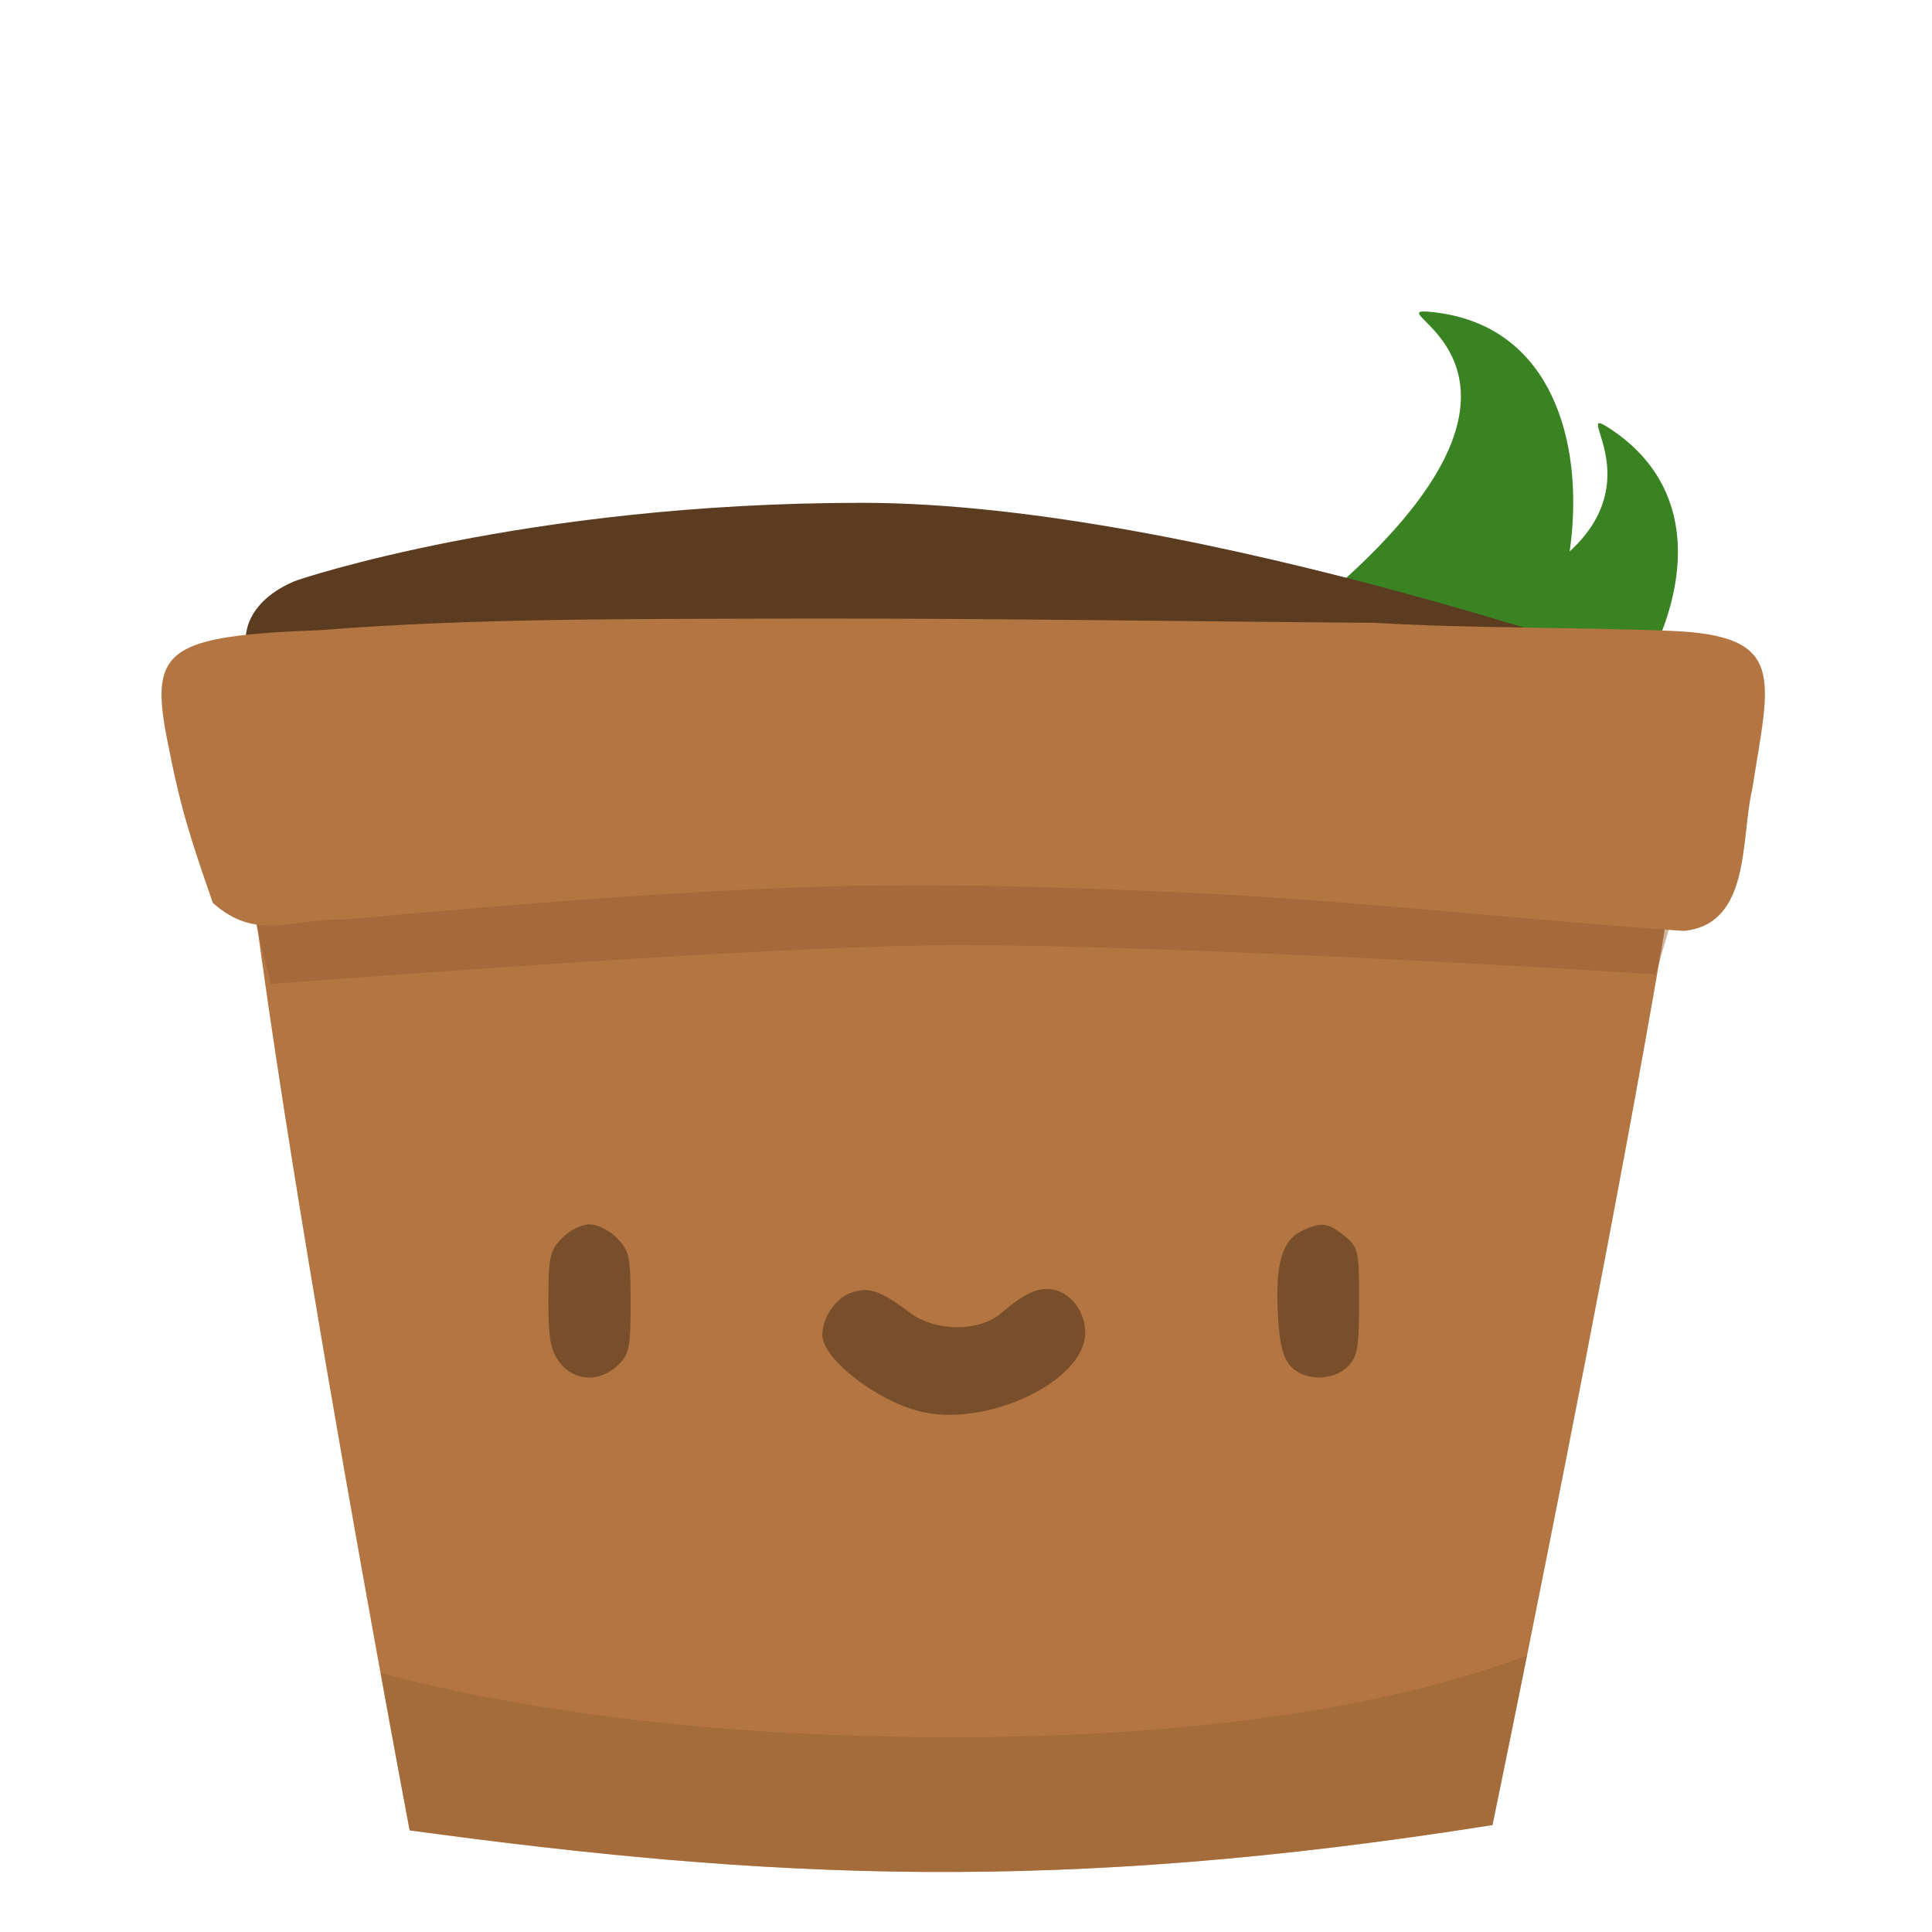 <?xml version="1.0" encoding="UTF-8" standalone="no"?>
<!-- Created with Inkscape (http://www.inkscape.org/) -->

<svg
   version="1.1"
   id="svg54692"
   width="546.133"
   height="546.133"
   viewBox="0 0 546.133 546.133"
   sodipodi:docname="watering-can.png"
   inkscape:export-filename="..\GIT\slutprojektet\src\main\resources\static\images\fert.svg"
   inkscape:export-xdpi="96"
   inkscape:export-ydpi="96"
   xmlns:inkscape="http://www.inkscape.org/namespaces/inkscape"
   xmlns:sodipodi="http://sodipodi.sourceforge.net/DTD/sodipodi-0.dtd"
   xmlns="http://www.w3.org/2000/svg"
   xmlns:svg="http://www.w3.org/2000/svg">
  <defs
     id="defs54696" />
  <sodipodi:namedview
     id="namedview54694"
     pagecolor="#505050"
     bordercolor="#eeeeee"
     borderopacity="1"
     inkscape:showpageshadow="0"
     inkscape:pageopacity="0"
     inkscape:pagecheckerboard="0"
     inkscape:deskcolor="#505050"
     showgrid="false" />
  <g
     inkscape:groupmode="layer"
     inkscape:label="Image"
     id="g54698">
    <g
       inkscape:groupmode="layer"
       id="layer2"
       inkscape:label="fert"
       style="display:none">
      <path
         style="display:inline;fill:#513117;fill-opacity:1;stroke-width:1.878;stroke-linecap:round;stroke-opacity:0.052"
         d="m 506.126,85.733 c 0,0 -85.967,41.273 -72.828,7.824 C 442.223,70.835 401.299,72.81 391.898,84.044 377.622,59.247 367.091,65.543 355.029,75.629 345.099,57.081 324.048,59.562 315.1,71.71 308.951,56.03 285.923,55.383 276,69.188 270.372,56.829 247.267,49.625 236.385,70.434 211.177,45.763 198.542,64.757 195.443,72.45 168.189,51.41 142.492,75.474 145.081,89.362 116.283,68.455 89.335,101.937 106.038,117.319 84.865,115.822 48.33,130.997 75.204,163.946 c -42.499,3.819 -64.049,51.696 -3.236,69.241 17.815,5.14 1.915,20.025 34.822,51.087 80.469,75.956 324.883,-47.379 324.883,-47.379 z"
         id="path55461"
         sodipodi:nodetypes="cscccccccccsscc" />
      <path
         id="path58014"
         style="display:inline;fill:#442913;fill-opacity:1;stroke-width:1.878;stroke-linecap:round;stroke-opacity:0.052"
         d="m 411.992,76.121 c -0.484,0.211 -0.889,0.374 -1.377,0.588 -17.72,7.755 -34.689,14.977 -50.936,21.699 -16.246,6.723 -31.769,12.946 -46.59,18.709 -14.821,5.763 -28.942,11.065 -42.387,15.941 -13.445,4.876 -26.216,9.328 -38.334,13.391 -12.118,4.063 -23.584,7.736 -34.424,11.059 -10.839,3.322 -21.05,6.292 -30.66,8.947 -9.61,2.655 -18.618,4.996 -27.047,7.057 -8.429,2.061 -16.281,3.842 -23.578,5.381 -7.297,1.539 -14.04,2.837 -20.254,3.928 -6.214,1.091 -11.898,1.975 -17.078,2.691 -5.18,0.716 -9.856,1.264 -14.051,1.678 -4.194,0.414 -7.908,0.696 -11.166,0.881 -3.258,0.185 -6.06,0.274 -8.43,0.303 -2.37,0.029 -4.309,-0.001 -5.84,-0.055 -2.224,-0.078 -2.685,-0.159 -3.266,-0.223 -6.93,15.812 1.233,35.235 35.393,45.09 15.985,4.612 4.935,17.113 26.248,42.064 L 437.689,160.938 c 0,0 4.006,-3.255 10.465,-8.709 3.229,-2.727 7.071,-6.003 11.332,-9.697 4.261,-3.694 8.941,-7.807 13.844,-12.205 4.903,-4.398 10.029,-9.081 15.186,-13.918 1.601,-1.502 3.169,-3.08 4.77,-4.607 L 506.125,85.732 c 0,0 -85.967,41.273 -72.828,7.824 5.507,-14.02 -7.97,-18.594 -21.305,-17.436 z" />
      <path
         style="fill:#f5f5f5;fill-opacity:1;stroke-width:1.878;stroke-linecap:round;stroke-opacity:0.052"
         d="M 75.204,229.373 C 120.625,225.032 318.122,137.31 410.616,77.461 c 38.354,-24.817 44.441,-5.384 48.883,-3.008 13.322,7.126 50.043,-23.176 50.968,13.745 20.038,43.163 28.834,244.339 28.041,286.363 -1.268,67.168 -14.334,115.02 -14.334,115.02 0,0 3.668,13.405 -1.504,18.049 -11.493,10.32 -51.139,-3.008 -51.139,-3.008 H 49.635 c 0,0 -21.647,10.49 -30.082,3.008 -7.588,-6.73 4.512,-14.289 4.512,-14.289 0,0 -1.272,-85.762 3.357,-128.643 C 31.317,328.614 49.635,256.447 49.635,256.447 l -9.025,-13.537 c 0,0 -10.827,-9.195 34.594,-13.537 z"
         id="path55313"
         sodipodi:nodetypes="zsscscsccscsccz" />
      <path
         id="path57953"
         style="fill:#cbcbcb;fill-opacity:0.525;stroke-width:1.878;stroke-linecap:round;stroke-opacity:0.052"
         d="m 23.99,453.482 c -0.05,9.525 -0.086,19.214 -0.051,25.787 0.047,8.71 0.125,14.07 0.125,14.07 0,0 -0.756,0.473 -1.771,1.287 -0.508,0.407 -1.081,0.9 -1.656,1.461 -0.576,0.561 -1.153,1.19 -1.672,1.873 -0.519,0.683 -0.98,1.418 -1.318,2.189 -0.338,0.772 -0.556,1.581 -0.59,2.408 -0.034,0.828 0.116,1.675 0.512,2.525 0.198,0.425 0.457,0.85 0.785,1.275 0.328,0.425 0.725,0.849 1.199,1.27 0.527,0.468 1.107,0.865 1.729,1.199 0.622,0.334 1.287,0.606 1.986,0.82 1.399,0.429 2.937,0.634 4.545,0.668 1.608,0.034 3.285,-0.102 4.965,-0.352 1.68,-0.249 3.364,-0.611 4.98,-1.033 3.233,-0.844 6.202,-1.921 8.363,-2.787 2.161,-0.867 3.514,-1.523 3.514,-1.523 H 471.531 c 0,0 2.479,0.834 6.375,1.922 1.948,0.544 4.25,1.152 6.775,1.752 2.525,0.6 5.272,1.191 8.109,1.701 2.837,0.511 5.764,0.94 8.648,1.217 2.884,0.277 5.726,0.402 8.393,0.301 1.333,-0.05 2.622,-0.158 3.852,-0.33 1.229,-0.172 2.398,-0.409 3.49,-0.721 1.092,-0.312 2.108,-0.697 3.029,-1.166 0.922,-0.469 1.748,-1.023 2.467,-1.668 0.647,-0.581 1.156,-1.296 1.551,-2.107 0.395,-0.811 0.675,-1.717 0.867,-2.672 0.192,-0.955 0.294,-1.96 0.332,-2.973 0.038,-1.012 0.009,-2.031 -0.059,-3.014 -0.135,-1.966 -0.432,-3.786 -0.695,-5.115 -0.263,-1.329 -0.492,-2.168 -0.492,-2.168 0,0 0.818,-2.99 2.062,-8.525 0.622,-2.768 1.351,-6.172 2.139,-10.156 0.788,-3.984 1.634,-8.549 2.49,-13.639 0.193,-1.145 0.381,-2.58 0.574,-3.777 0,0 -159.278,34.125 -259.2,33.842 C 41.315,486.671 23.99,453.482 23.99,453.482 Z"
         sodipodi:nodetypes="cscssssssssssssssccsssssssssssssscssscsc" />
      <path
         id="path58016"
         style="display:inline;fill:#513117;fill-opacity:1;stroke-width:1.878;stroke-linecap:round;stroke-opacity:0.052"
         d="m 411.992,76.121 c -8.277,0.719 -16.493,3.621 -20.094,7.924 C 377.623,59.247 367.091,65.543 355.029,75.629 345.099,57.082 324.048,59.563 315.1,71.711 308.951,56.031 285.923,55.382 276,69.188 270.372,56.829 247.267,49.625 236.385,70.434 211.178,45.763 198.542,64.757 195.443,72.451 168.189,51.411 142.491,75.473 145.08,89.361 116.282,68.454 89.336,101.937 106.039,117.318 84.866,115.822 48.33,130.997 75.205,163.945 56.578,165.619 41.984,175.758 36.576,188.096 c 0.581,0.064 1.041,0.145 3.266,0.223 1.531,0.054 3.47,0.084 5.84,0.055 2.37,-0.029 5.172,-0.118 8.43,-0.303 3.258,-0.185 6.972,-0.467 11.166,-0.881 4.194,-0.414 8.871,-0.962 14.051,-1.678 5.18,-0.716 10.864,-1.6 17.078,-2.691 6.214,-1.091 12.957,-2.388 20.254,-3.928 7.297,-1.539 15.149,-3.32 23.578,-5.381 8.429,-2.061 17.437,-4.402 27.047,-7.057 9.61,-2.655 19.821,-5.625 30.66,-8.947 10.839,-3.322 22.306,-6.996 34.424,-11.059 12.118,-4.063 24.889,-8.514 38.334,-13.391 13.445,-4.876 27.565,-10.178 42.387,-15.941 14.821,-5.763 30.344,-11.986 46.59,-18.709 16.246,-6.723 33.216,-13.944 50.936,-21.699 0.488,-0.213 0.893,-0.376 1.377,-0.588 z" />
      <path
         style="fill:#442913;fill-opacity:1;stroke-width:1.878;stroke-linecap:round;stroke-opacity:0.052"
         d="m 387.664,89.338 c 0,0 35.097,22.335 31.907,95.72 -38.288,-53.178 -95.72,-69.663 -95.72,-69.663 z"
         id="path58073"
         sodipodi:nodetypes="cccc" />
      <path
         style="display:inline;fill:#3a484a;stroke-width:1.604"
         d="m 196.009,444.069 c -12.887,-3.179 -28.45,-14.975 -28.45,-21.563 0,-4.833 3.851,-10.357 8.302,-11.909 5.224,-1.821 8.628,-0.73 17.201,5.513 7.55,5.498 20.425,5.593 26.911,0.197 7.034,-5.851 11.33,-7.625 15.769,-6.511 5.073,1.273 8.819,6.422 8.819,12.121 0,13.664 -29.112,26.946 -48.552,22.151 z M 90.674,430.291 c -2.765,-3.515 -3.325,-6.498 -3.325,-17.719 0,-12.186 0.381,-13.873 3.938,-17.43 2.166,-2.166 5.808,-3.938 8.094,-3.938 2.286,0 5.928,1.772 8.094,3.938 3.589,3.589 3.938,5.198 3.938,18.169 0,12.801 -0.373,14.582 -3.713,17.719 -5.254,4.936 -12.82,4.607 -17.025,-0.739 z m 213.917,0.877 c -2.247,-2.483 -3.188,-6.44 -3.634,-15.281 -0.691,-13.675 1.36,-20.229 7.155,-22.869 5.569,-2.537 7.599,-2.29 12.433,1.513 4.032,3.172 4.227,4.021 4.227,18.448 0,12.985 -0.454,15.577 -3.208,18.332 -4.311,4.311 -13.009,4.238 -16.973,-0.142 z"
         id="path55184-3" />
    </g>
    <g
       inkscape:groupmode="layer"
       id="layer3"
       inkscape:label="pot">
      <path
         style="fill:#398323;fill-opacity:1;stroke:none;stroke-width:1.878;stroke-linecap:round;stroke-opacity:1"
         d="m 380.665,163.256 c 67.728,-61.737 4.709,-77.182 24.493,-75.01 63.896,7.017 39.22,120.488 3.982,116.654 -59.852,-6.513 -40.903,-30.316 -28.475,-41.644 z"
         id="path61193"
         sodipodi:nodetypes="ssss" />
      <path
         id="path59588"
         style="fill:#b37541;fill-opacity:1;stroke-width:1.878;stroke-linecap:round;stroke-opacity:0.052"
         d="m 68.437,188.762 c -12.247,14.058 47.359,328.644 47.359,328.644 101.783,13.844 183.299,17.97 306.102,-1.504 0,0 65.775,-317.823 57.154,-327.892 -8.621,-10.069 -209.82,-6.016 -209.82,-6.016 h -5.264 c 0,0 -183.284,-7.29 -195.531,6.768 z"
         sodipodi:nodetypes="zcczcczz"
         inkscape:label="path59588" />
      <path
         style="fill:#398323;fill-opacity:1;stroke:none;stroke-width:1.878;stroke-linecap:round;stroke-opacity:1"
         d="m 399.139,176.673 c 88.564,-23.556 39.765,-66.317 56.319,-55.268 53.464,35.687 -20.751,125 -50.252,105.35 -50.108,-33.376 -22.318,-45.76 -6.066,-50.083 z"
         id="path63139"
         sodipodi:nodetypes="ssss" />
      <path
         style="fill:#5c3c21;fill-opacity:1;stroke-width:1.878;stroke-linecap:round;stroke-opacity:0.052"
         d="m 479.052,193.275 c 0,0 -139.88,-51.139 -235.39,-51.139 -95.51,0 -159.433,21.809 -159.433,21.809 0,0 -30.082,9.777 -4.512,37.602 25.569,27.826 399.335,-8.272 399.335,-8.272 z"
         id="path59744" />
      <path
         id="path60468"
         style="fill:#925f35;fill-opacity:0.46;stroke-width:1.528;stroke-linecap:round;stroke-opacity:0.052"
         inkscape:label="path59588"
         d="M 281.946,195.531 62.906,217.748 c 2.712,15.985 7.841,37.594 13.706,60.387 58.23,-4.414 151.257,-10.979 195.214,-10.979 45.608,0 136.311,4.43 196.179,8.26 5.91,-19.751 11.294,-38.506 14.982,-53.312 z" />
      <path
         style="display:inline;fill:#784e2b;fill-opacity:1;stroke-width:1.576"
         d="m 259.907,398.946 c -12.438,-3.179 -27.458,-14.975 -27.458,-21.563 0,-4.833 3.717,-10.357 8.013,-11.909 5.042,-1.821 8.328,-0.73 16.602,5.513 7.287,5.498 19.714,5.593 25.974,0.197 6.788,-5.851 10.935,-7.625 15.219,-6.511 4.896,1.273 8.511,6.422 8.511,12.121 0,13.664 -28.098,26.946 -46.86,22.151 z m -101.665,-13.778 c -2.669,-3.515 -3.209,-6.498 -3.209,-17.719 0,-12.186 0.368,-13.873 3.8,-17.43 2.09,-2.166 5.606,-3.938 7.812,-3.938 2.206,0 5.722,1.772 7.812,3.938 3.464,3.589 3.8,5.198 3.8,18.169 0,12.801 -0.36,14.582 -3.583,17.719 -5.071,4.936 -12.373,4.607 -16.432,-0.739 z m 206.463,0.877 c -2.169,-2.483 -3.077,-6.44 -3.508,-15.281 -0.667,-13.675 1.313,-20.229 6.906,-22.869 5.375,-2.537 7.334,-2.29 12,1.513 3.892,3.172 4.08,4.021 4.08,18.448 0,12.985 -0.438,15.577 -3.097,18.332 -4.161,4.311 -12.555,4.238 -16.381,-0.142 z"
         id="path59618" />
      <path
         id="path60394"
         style="fill:#b37541;fill-opacity:1;stroke:none;stroke-width:1.878;stroke-linecap:round;stroke-opacity:1"
         d="m 225.895,174.85 c -45.193,0.192 -90.499,-0.257 -135.552,3.282 -42.616,1.635 -48.05,5.294 -43.237,30.231 3.881,20.106 6.578,28.191 13.069,46.886 12.396,11.041 22.591,4.3 37.386,4.665 44.829,-4.017 89.708,-7.842 134.707,-9.281 34.863,-1.04 66.965,0.16 98.204,1.477 48.584,1.99 96.94,7.707 145.401,11.039 19.199,-1.745 16.148,-26.241 19.443,-40.057 4.912,-31.443 9.999,-43.462 -23.03,-44.764 -28.597,-1.127 -55.592,-0.639 -83.8,-2.273 -54.44,-0.393 -108.099,-1.283 -162.592,-1.205 z"
         sodipodi:nodetypes="ccsccccccscc" />
      <path
         id="path61134"
         style="fill:#925f35;fill-opacity:0.455;stroke:none;stroke-width:1.878;stroke-linecap:round;stroke-opacity:1"
         d="m 431.658,467.953 c -25.563,9.746 -76.272,23.131 -162.426,23.131 -77.039,0 -130.134,-9.736 -161.65,-18.133 4.541,24.864 8.213,44.455 8.213,44.455 101.783,13.844 183.299,17.971 306.102,-1.504 0,0 4.098,-19.86 9.762,-47.949 z" />
    </g>
    <g
       id="g55182"
       transform="translate(0.532,16.485)"
       style="display:none">
      <path
         style="fill:#41c2e0;stroke-width:1.067"
         d="m 153.067,479.549 c -8.764,-3.928 -13.645,-13.936 -11.209,-22.983 1.636,-6.077 8.301,-12.599 13.768,-13.473 5.2,-0.832 5.378,-1.41 5.527,-18.027 0.063,-7.04 0.476,-17.36 0.918,-22.933 l 0.803,-10.133 -17.627,-29.867 C 135.552,345.707 112.638,307.149 94.327,276.449 L 61.034,220.632 44.297,209.917 c -15.19,-9.724 -16.98,-10.604 -19.367,-9.516 -3.691,1.682 -11.669,1.492 -15.256,-0.363 -9.738,-5.036 -12.622,-18.037 -5.8,-26.145 3.212,-3.818 67.108,-47.598 71.912,-49.272 1.813,-0.632 5.379,-0.914 7.924,-0.627 13.542,1.526 19.96,17.892 11.012,28.083 l -3.267,3.721 3.423,17.834 c 1.882,9.809 3.856,18.917 4.385,20.24 0.9,2.249 19.624,26.84 60.561,79.535 9.618,12.381 17.472,21.585 17.75,20.8 0.274,-0.774 2.459,-9.808 4.855,-20.074 6.337,-27.146 16.337,-62.322 25.095,-88.278 l 7.655,-22.687 -2.79,-0.655 c -4.975,-1.168 -10.233,-4.673 -12.941,-8.625 -2.114,-3.085 -2.648,-5.189 -2.648,-10.421 0,-7.854 2.892,-12.907 9.582,-16.743 l 4.285,-2.457 86.686,-0.533 86.686,-0.533 5.131,-11.889 c 6.597,-15.286 10.434,-21.165 19.105,-29.277 11.046,-10.333 27.565,-16.931 42.391,-16.931 8.067,0 19.333,2.736 27.776,6.746 8.673,4.119 19.865,13.978 25.063,22.078 4.017,6.26 36.465,76.531 39.621,85.806 2.794,8.212 3.686,21.946 1.989,30.622 -1.587,8.108 -7.217,20.664 -12.005,26.773 -3.42,4.363 -48.317,57.832 -52.121,62.072 -1.785,1.99 -1.808,2.635 -0.34,9.6 6.346,30.104 11.588,72.501 13.407,108.429 l 1.277,25.229 4.039,0.646 c 4.817,0.77 11.281,6.098 13.32,10.979 2.841,6.799 0.658,17.225 -4.581,21.877 -6.037,5.361 2.9,5.11 -180.877,5.066 -140.825,-0.034 -171.532,-0.295 -174.168,-1.476 z m 336.556,-242.216 c 10.079,-11.733 19.24,-23.33 20.358,-25.77 2.802,-6.114 3.595,-13.214 2.127,-19.045 -2.236,-8.878 -35.451,-79.604 -39.479,-84.063 -11.918,-13.191 -32.671,-13.026 -44.121,0.352 -2.052,2.398 -4.696,6.68 -5.874,9.515 l -2.143,5.156 12.421,0.466 c 13.888,0.521 17.504,1.772 21.942,7.59 5.283,6.926 5.268,16.959 -0.036,23.912 -2.903,3.806 -7.628,6.687 -10.968,6.687 -1.168,0 -2.384,0.421 -2.702,0.936 -0.318,0.515 3.431,13.115 8.331,28 4.9,14.885 11.469,36.543 14.598,48.129 3.129,11.585 6.034,20.705 6.455,20.267 0.422,-0.439 9.013,-10.398 19.091,-22.131 z"
         id="path55190" />
      <path
         style="fill:#01a5c7;stroke-width:1.067"
         d="m 153.6,479.23 c -9.693,-3.642 -14.611,-16.514 -9.865,-25.821 1.026,-2.012 3.709,-5.132 5.964,-6.933 l 4.099,-3.276 172.338,-0.279 172.338,-0.279 4.622,2.238 c 13.292,6.435 14.075,24.127 1.448,32.721 l -3.526,2.4 -172.909,-0.084 C 233.009,479.869 154.48,479.561 153.6,479.23 Z M 149.171,367.749 C 55.206,209.7 62.588,221.662 56.389,217.393 53.242,215.226 45.514,210.155 39.216,206.124 l -11.45,-7.329 30.853,-20.997 c 16.969,-11.549 31.272,-20.997 31.784,-20.997 0.512,0 2.529,8.52 4.482,18.933 l 3.55,18.933 25.949,33.6 c 14.272,18.48 31.952,41.28 39.289,50.667 7.337,9.387 13.352,17.604 13.367,18.261 0.015,0.657 -1.144,6.897 -2.575,13.867 -3.285,15.998 -7.521,43.453 -9.69,62.806 -0.92,8.213 -1.774,15.3 -1.896,15.749 -0.122,0.448 -6.291,-9.392 -13.708,-21.867 z m 168.88,-51.465 c -5.524,-1.724 -12.255,-6.212 -14.534,-9.689 -2.392,-3.651 -2.029,-7.646 0.968,-10.643 3.489,-3.489 6.787,-3.3 12.316,0.705 4.711,3.413 10.715,4.898 15.225,3.766 1.405,-0.353 4.38,-2.092 6.611,-3.865 4.767,-3.788 7.761,-4.049 11.62,-1.013 6.781,5.334 1.069,15.4 -11.363,20.026 -6.967,2.592 -14.046,2.835 -20.842,0.714 z m -64.9,-6.421 c -4.182,-1.758 -4.618,-3.108 -4.618,-14.298 0,-8.37 0.253,-9.565 2.469,-11.646 3.279,-3.081 8.239,-3.015 11.212,0.149 2.016,2.146 2.319,3.687 2.319,11.803 0,5.134 -0.47,10.213 -1.044,11.286 -1.624,3.035 -6.512,4.314 -10.338,2.705 z m 142.866,0.433 c -4.25,-1.572 -5.617,-5.122 -5.617,-14.582 0,-8.004 0.258,-9.136 2.618,-11.496 5.106,-5.106 12.559,-2.222 13.992,5.414 1.147,6.115 0.02,16.171 -2.072,18.482 -2.193,2.423 -5.85,3.318 -8.921,2.182 z m 82.443,-11.851 c -0.295,-1.345 -2.23,-9.689 -4.298,-18.541 -2.069,-8.853 -3.761,-16.946 -3.761,-17.985 0,-1.442 22.201,-28.747 25.628,-31.52 0.363,-0.293 3.601,-4.06 7.198,-8.37 8.049,-9.648 10.321,-15.726 9.581,-25.64 -0.474,-6.346 -2.256,-10.808 -17.674,-44.249 -9.431,-20.455 -18.358,-39.022 -19.838,-41.258 -3.093,-4.674 -9.975,-9.705 -15.932,-11.647 -6.089,-1.985 -16.377,-0.998 -22.236,2.133 -2.707,1.447 -6.714,4.79 -8.903,7.43 -3.609,4.351 -7.955,12.557 -7.955,15.022 0,0.538 5.295,0.978 11.768,0.978 13.007,0 16.903,1.088 21.498,6.002 5.149,5.507 6.552,13.073 3.693,19.916 -1.969,4.713 -8.338,10.065 -13.203,11.096 -2.213,0.469 -55.383,0.853 -118.156,0.853 H 211.733 l -4.706,-2.667 c -5.669,-3.213 -8.456,-6.758 -9.714,-12.357 -1.812,-8.065 1.602,-16.017 8.664,-20.177 3.521,-2.074 6.045,-2.148 90.875,-2.667 l 87.253,-0.533 4.916,-11.733 c 2.704,-6.453 7.118,-15.054 9.809,-19.113 8.168,-12.318 21.597,-21.768 36.616,-25.766 7.314,-1.947 23.246,-1.914 30.686,0.063 16.212,4.309 31.858,16.282 39.116,29.935 5.023,9.448 34.386,73.703 36.779,80.481 4.339,12.293 4.42,28.338 0.208,41.025 -3.607,10.865 -6.998,15.346 -50.204,66.347 -11.258,13.289 -13.108,15.053 -13.572,12.941 z"
         id="path55188" />
      <path
         style="fill:#0094b2;stroke-width:1.067"
         d="m 148.843,366.952 -13.797,-22.915 2.945,-17.619 c 3.364,-20.121 12.5,-62.984 13.406,-62.888 0.332,0.035 6.237,7.456 13.122,16.49 l 12.518,16.426 -2.091,10.163 c -4.577,22.243 -9.148,52.177 -11.492,75.257 l -0.813,8 z m 169.209,-50.668 c -5.524,-1.724 -12.255,-6.212 -14.534,-9.689 -2.392,-3.651 -2.029,-7.646 0.968,-10.643 3.489,-3.489 6.787,-3.3 12.316,0.705 4.711,3.413 10.715,4.898 15.225,3.766 1.405,-0.353 4.38,-2.092 6.611,-3.865 4.767,-3.788 7.761,-4.049 11.62,-1.013 6.781,5.334 1.069,15.4 -11.363,20.026 -6.967,2.592 -14.046,2.835 -20.842,0.714 z m -64.9,-6.421 c -4.182,-1.758 -4.618,-3.108 -4.618,-14.298 0,-8.37 0.253,-9.565 2.469,-11.646 3.279,-3.081 8.239,-3.015 11.212,0.149 2.016,2.146 2.319,3.687 2.319,11.803 0,5.134 -0.47,10.213 -1.044,11.286 -1.624,3.035 -6.512,4.314 -10.338,2.705 z m 142.866,0.433 c -4.25,-1.572 -5.617,-5.122 -5.617,-14.582 0,-8.004 0.258,-9.136 2.618,-11.496 5.106,-5.106 12.559,-2.222 13.992,5.414 1.147,6.115 0.02,16.171 -2.072,18.482 -2.193,2.423 -5.85,3.318 -8.921,2.182 z m 82.91,-11.126 c -0.003,-0.57 -1.924,-9.163 -4.267,-19.094 -2.343,-9.931 -4.26,-18.412 -4.26,-18.847 0,-1.686 24.842,-29.877 25.594,-29.045 0.783,0.865 9.606,34.16 9.606,36.25 0,0.586 -5.084,7.027 -11.298,14.315 -13.307,15.607 -15.366,17.806 -15.375,16.421 z M 45.333,210.007 c -8.213,-5.329 -15.334,-10.065 -15.823,-10.525 -0.489,-0.459 12.933,-10.245 29.827,-21.745 16.895,-11.5 31.032,-20.556 31.416,-20.123 0.926,1.041 7.957,37.39 7.332,37.901 -3.225,2.637 -36.025,24.214 -36.787,24.2 -0.567,-0.01 -7.751,-4.379 -15.965,-9.708 z M 385.067,123.132 c 0,-1.815 9.065,-22.068 10.04,-22.433 0.638,-0.238 8.893,0.65 18.346,1.974 l 17.186,2.407 -3.52,4.586 c -1.936,2.522 -4.335,6.719 -5.331,9.326 l -1.81,4.741 h -17.455 c -9.6,0 -17.455,-0.27 -17.455,-0.601 z"
         id="path55186" />
      <path
         style="fill:#3a484a;stroke-width:1.067"
         d="m 320.783,316.751 c -8.569,-2.114 -18.917,-9.957 -18.917,-14.338 0,-3.214 2.561,-6.887 5.52,-7.918 3.474,-1.211 5.737,-0.485 11.437,3.666 5.02,3.656 13.581,3.719 17.894,0.131 4.677,-3.89 7.533,-5.07 10.485,-4.329 3.373,0.847 5.864,4.27 5.864,8.059 0,9.086 -19.357,17.917 -32.283,14.728 z m -70.039,-9.161 c -1.839,-2.337 -2.211,-4.321 -2.211,-11.782 0,-8.103 0.253,-9.225 2.618,-11.589 1.44,-1.44 3.862,-2.618 5.382,-2.618 1.52,0 3.942,1.178 5.382,2.618 2.386,2.386 2.618,3.456 2.618,12.081 0,8.512 -0.248,9.696 -2.469,11.782 -3.493,3.282 -8.524,3.063 -11.32,-0.491 z m 142.237,0.583 c -1.494,-1.651 -2.12,-4.282 -2.417,-10.161 -0.459,-9.093 0.904,-13.451 4.758,-15.206 3.703,-1.687 5.053,-1.523 8.267,1.006 2.681,2.109 2.811,2.674 2.811,12.267 0,8.634 -0.302,10.358 -2.133,12.189 -2.866,2.866 -8.65,2.818 -11.285,-0.094 z"
         id="path55184" />
    </g>
  </g>
</svg>
